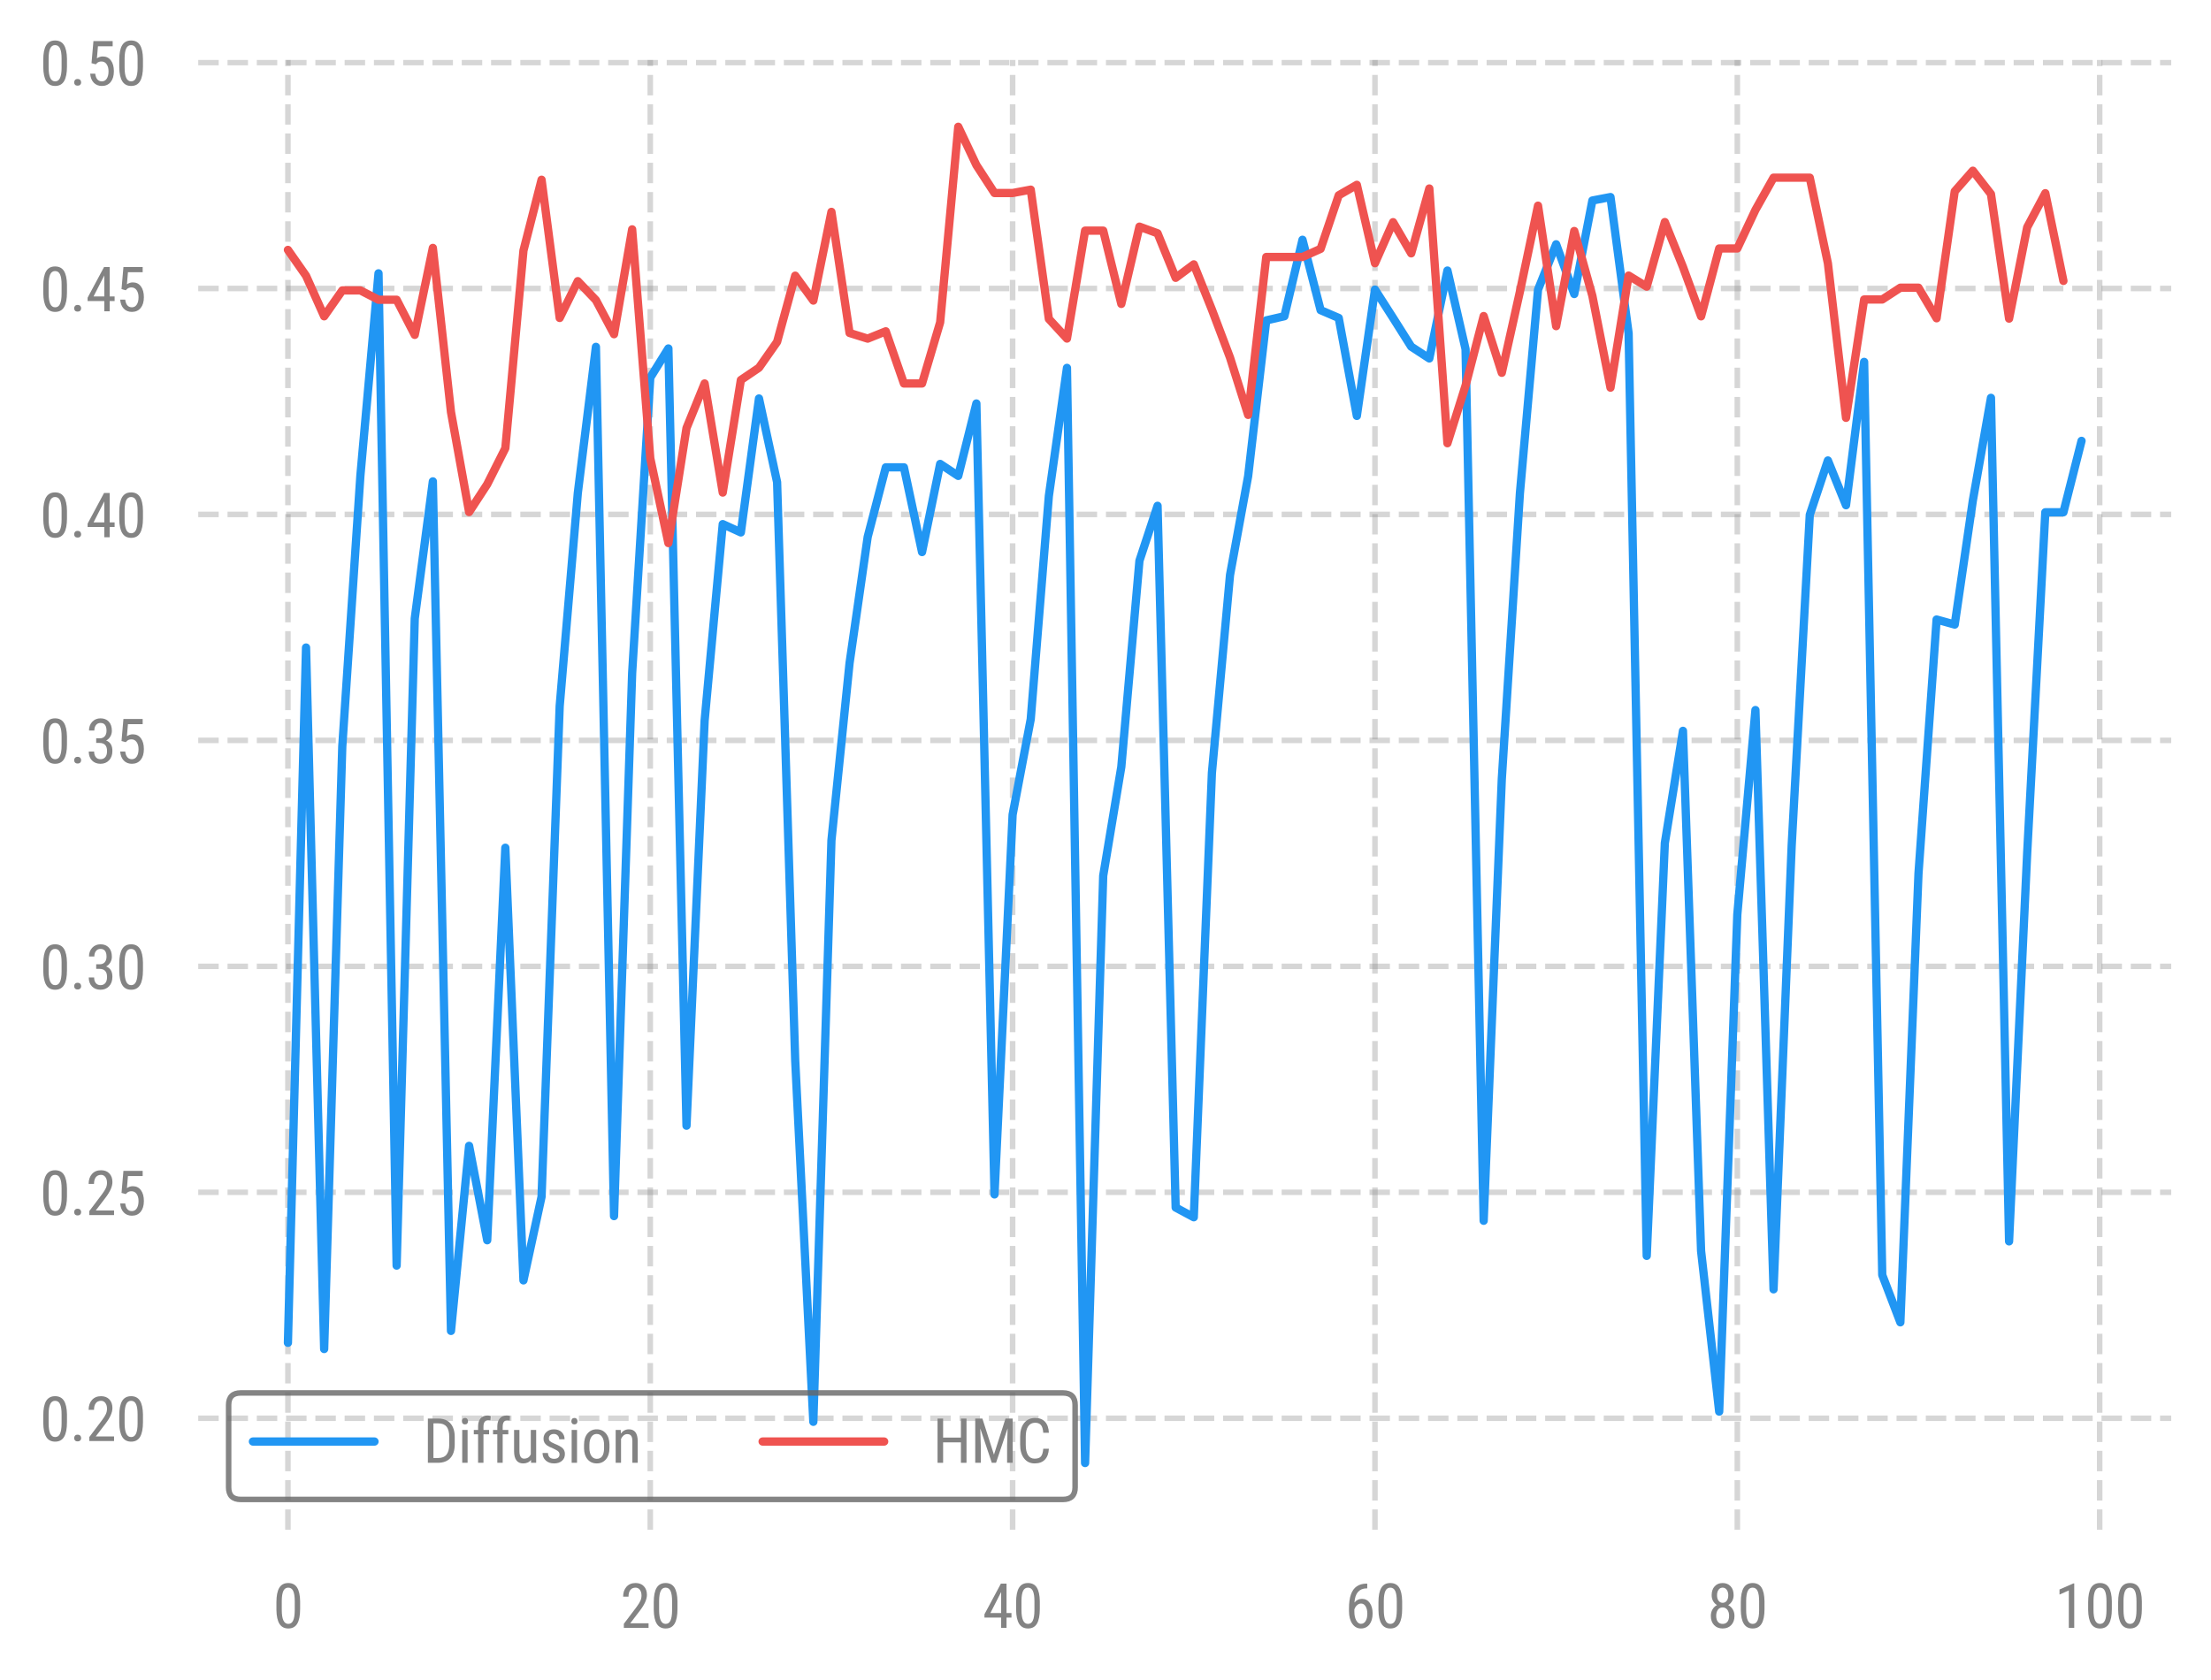<?xml version="1.0" encoding="utf-8" standalone="no"?>
<!DOCTYPE svg PUBLIC "-//W3C//DTD SVG 1.1//EN"
  "http://www.w3.org/Graphics/SVG/1.1/DTD/svg11.dtd">
<svg xmlns:xlink="http://www.w3.org/1999/xlink" width="400.203pt" height="304.151pt" viewBox="0 0 400.203 304.151" xmlns="http://www.w3.org/2000/svg" version="1.1">
 <defs>
  <style type="text/css">*{stroke-linejoin: round; stroke-linecap: butt}</style>
 </defs>
 <g id="figure_1">
  <g id="patch_1">
   <path d="M 0 304.151 
L 400.203 304.151 
L 400.203 0 
L 0 0 
L 0 304.151 
z
" style="fill: none"/>
  </g>
  <g id="axes_1">
   <g id="patch_2">
    <path d="M 35.883 276.966 
L 393.003 276.966 
L 393.003 10.854 
L 35.883 10.854 
L 35.883 276.966 
z
" style="fill: none"/>
   </g>
   <g id="matplotlib.axis_1">
    <g id="xtick_1">
     <g id="line2d_1">
      <path d="M 52.116 276.966 
L 52.116 10.854 
" clip-path="url(#p68a514defc)" style="fill: none; stroke-dasharray: 3.7,1.6; stroke-dashoffset: 0; stroke: #838383; stroke-opacity: 0.33"/>
     </g>
     <g id="line2d_2">
      <defs>
       <path id="ma7dabd837e" d="M 0 0 
L 0 6 
" style="stroke: #000000; stroke-opacity: 0; stroke-width: 1.25"/>
      </defs>
      <g>
       <use xlink:href="#ma7dabd837e" x="52.116" y="276.966" style="fill-opacity: 0; stroke: #000000; stroke-opacity: 0; stroke-width: 1.25"/>
      </g>
     </g>
     <g id="text_1">
      <!-- 0 -->
      <g style="fill: #838383" transform="translate(49.401 294.716) scale(0.11 -0.11)">
       <defs>
        <path id="RobotoCondensed-Regular-30" d="M 2797 1941 
Q 2797 934 2503 435 
Q 2209 -63 1581 -63 
Q 972 -63 672 415 
Q 372 894 359 1853 
L 359 2634 
Q 359 3631 654 4122 
Q 950 4613 1575 4613 
Q 2191 4613 2486 4147 
Q 2781 3681 2797 2738 
L 2797 1941 
z
M 2244 2731 
Q 2244 3453 2084 3795 
Q 1925 4138 1575 4138 
Q 1234 4138 1075 3802 
Q 916 3466 909 2788 
L 909 1850 
Q 909 1131 1075 770 
Q 1241 409 1581 409 
Q 1919 409 2078 750 
Q 2238 1091 2244 1791 
L 2244 2731 
z
" transform="scale(0.016)"/>
       </defs>
       <use xlink:href="#RobotoCondensed-Regular-30"/>
      </g>
     </g>
    </g>
    <g id="xtick_2">
     <g id="line2d_3">
      <path d="M 117.702 276.966 
L 117.702 10.854 
" clip-path="url(#p68a514defc)" style="fill: none; stroke-dasharray: 3.7,1.6; stroke-dashoffset: 0; stroke: #838383; stroke-opacity: 0.33"/>
     </g>
     <g id="line2d_4">
      <g>
       <use xlink:href="#ma7dabd837e" x="117.702" y="276.966" style="fill-opacity: 0; stroke: #000000; stroke-opacity: 0; stroke-width: 1.25"/>
      </g>
     </g>
     <g id="text_2">
      <!-- 20 -->
      <g style="fill: #838383" transform="translate(112.273 294.716) scale(0.11 -0.11)">
       <defs>
        <path id="RobotoCondensed-Regular-32" d="M 2909 0 
L 366 0 
L 366 416 
L 1663 2134 
Q 1956 2531 2070 2786 
Q 2184 3041 2184 3325 
Q 2184 3688 2015 3913 
Q 1847 4138 1572 4138 
Q 1225 4138 1036 3898 
Q 847 3659 847 3209 
L 294 3209 
Q 294 3838 637 4225 
Q 981 4613 1572 4613 
Q 2116 4613 2428 4280 
Q 2741 3947 2741 3394 
Q 2741 2719 2038 1797 
L 1025 472 
L 2909 472 
L 2909 0 
z
" transform="scale(0.016)"/>
       </defs>
       <use xlink:href="#RobotoCondensed-Regular-32"/>
       <use xlink:href="#RobotoCondensed-Regular-30" x="49.365"/>
      </g>
     </g>
    </g>
    <g id="xtick_3">
     <g id="line2d_5">
      <path d="M 183.289 276.966 
L 183.289 10.854 
" clip-path="url(#p68a514defc)" style="fill: none; stroke-dasharray: 3.7,1.6; stroke-dashoffset: 0; stroke: #838383; stroke-opacity: 0.33"/>
     </g>
     <g id="line2d_6">
      <g>
       <use xlink:href="#ma7dabd837e" x="183.289" y="276.966" style="fill-opacity: 0; stroke: #000000; stroke-opacity: 0; stroke-width: 1.25"/>
      </g>
     </g>
     <g id="text_3">
      <!-- 40 -->
      <g style="fill: #838383" transform="translate(177.86 294.716) scale(0.11 -0.11)">
       <defs>
        <path id="RobotoCondensed-Regular-34" d="M 2459 1528 
L 2966 1528 
L 2966 1056 
L 2459 1056 
L 2459 0 
L 1906 0 
L 1906 1056 
L 188 1056 
L 188 1397 
L 1878 4550 
L 2459 4550 
L 2459 1528 
z
M 800 1528 
L 1906 1528 
L 1906 3691 
L 800 1528 
z
" transform="scale(0.016)"/>
       </defs>
       <use xlink:href="#RobotoCondensed-Regular-34"/>
       <use xlink:href="#RobotoCondensed-Regular-30" x="49.365"/>
      </g>
     </g>
    </g>
    <g id="xtick_4">
     <g id="line2d_7">
      <path d="M 248.876 276.966 
L 248.876 10.854 
" clip-path="url(#p68a514defc)" style="fill: none; stroke-dasharray: 3.7,1.6; stroke-dashoffset: 0; stroke: #838383; stroke-opacity: 0.33"/>
     </g>
     <g id="line2d_8">
      <g>
       <use xlink:href="#ma7dabd837e" x="248.876" y="276.966" style="fill-opacity: 0; stroke: #000000; stroke-opacity: 0; stroke-width: 1.25"/>
      </g>
     </g>
     <g id="text_4">
      <!-- 60 -->
      <g style="fill: #838383" transform="translate(243.446 294.716) scale(0.11 -0.11)">
       <defs>
        <path id="RobotoCondensed-Regular-36" d="M 2291 4553 
L 2291 4063 
L 2200 4063 
Q 1647 4050 1334 3689 
Q 1022 3328 975 2603 
Q 1278 2984 1750 2984 
Q 2253 2984 2548 2570 
Q 2844 2156 2844 1484 
Q 2844 769 2517 353 
Q 2191 -63 1641 -63 
Q 1088 -63 750 428 
Q 413 919 413 1731 
L 413 1953 
Q 413 2891 616 3447 
Q 819 4003 1214 4273 
Q 1609 4544 2197 4553 
L 2291 4553 
z
M 1656 2503 
Q 1431 2503 1240 2331 
Q 1050 2159 966 1894 
L 966 1666 
Q 966 1113 1161 764 
Q 1356 416 1641 416 
Q 1950 416 2125 702 
Q 2300 988 2300 1456 
Q 2300 1919 2125 2211 
Q 1950 2503 1656 2503 
z
" transform="scale(0.016)"/>
       </defs>
       <use xlink:href="#RobotoCondensed-Regular-36"/>
       <use xlink:href="#RobotoCondensed-Regular-30" x="49.365"/>
      </g>
     </g>
    </g>
    <g id="xtick_5">
     <g id="line2d_9">
      <path d="M 314.463 276.966 
L 314.463 10.854 
" clip-path="url(#p68a514defc)" style="fill: none; stroke-dasharray: 3.7,1.6; stroke-dashoffset: 0; stroke: #838383; stroke-opacity: 0.33"/>
     </g>
     <g id="line2d_10">
      <g>
       <use xlink:href="#ma7dabd837e" x="314.463" y="276.966" style="fill-opacity: 0; stroke: #000000; stroke-opacity: 0; stroke-width: 1.25"/>
      </g>
     </g>
     <g id="text_5">
      <!-- 80 -->
      <g style="fill: #838383" transform="translate(309.033 294.716) scale(0.11 -0.11)">
       <defs>
        <path id="RobotoCondensed-Regular-38" d="M 2706 3363 
Q 2706 3022 2554 2756 
Q 2403 2491 2147 2341 
Q 2450 2184 2622 1892 
Q 2794 1600 2794 1228 
Q 2794 641 2461 289 
Q 2128 -63 1578 -63 
Q 1028 -63 695 289 
Q 363 641 363 1228 
Q 363 1603 533 1898 
Q 703 2194 997 2344 
Q 741 2494 594 2758 
Q 447 3022 447 3363 
Q 447 3938 758 4275 
Q 1069 4613 1578 4613 
Q 2084 4613 2395 4278 
Q 2706 3944 2706 3363 
z
M 2241 1241 
Q 2241 1631 2056 1867 
Q 1872 2103 1572 2103 
Q 1266 2103 1089 1865 
Q 913 1628 913 1241 
Q 913 847 1086 628 
Q 1259 409 1578 409 
Q 1897 409 2069 628 
Q 2241 847 2241 1241 
z
M 2156 3353 
Q 2156 3700 1993 3919 
Q 1831 4138 1578 4138 
Q 1313 4138 1156 3922 
Q 1000 3706 1000 3353 
Q 1000 2997 1159 2787 
Q 1319 2578 1578 2578 
Q 1844 2578 2000 2790 
Q 2156 3003 2156 3353 
z
" transform="scale(0.016)"/>
       </defs>
       <use xlink:href="#RobotoCondensed-Regular-38"/>
       <use xlink:href="#RobotoCondensed-Regular-30" x="49.365"/>
      </g>
     </g>
    </g>
    <g id="xtick_6">
     <g id="line2d_11">
      <path d="M 380.05 276.966 
L 380.05 10.854 
" clip-path="url(#p68a514defc)" style="fill: none; stroke-dasharray: 3.7,1.6; stroke-dashoffset: 0; stroke: #838383; stroke-opacity: 0.33"/>
     </g>
     <g id="line2d_12">
      <g>
       <use xlink:href="#ma7dabd837e" x="380.05" y="276.966" style="fill-opacity: 0; stroke: #000000; stroke-opacity: 0; stroke-width: 1.25"/>
      </g>
     </g>
     <g id="text_6">
      <!-- 100 -->
      <g style="fill: #838383" transform="translate(371.905 294.716) scale(0.11 -0.11)">
       <defs>
        <path id="RobotoCondensed-Regular-31" d="M 2013 0 
L 1456 0 
L 1456 3853 
L 500 3425 
L 500 3950 
L 1925 4572 
L 2013 4572 
L 2013 0 
z
" transform="scale(0.016)"/>
       </defs>
       <use xlink:href="#RobotoCondensed-Regular-31"/>
       <use xlink:href="#RobotoCondensed-Regular-30" x="49.365"/>
       <use xlink:href="#RobotoCondensed-Regular-30" x="98.73"/>
      </g>
     </g>
    </g>
   </g>
   <g id="matplotlib.axis_2">
    <g id="ytick_1">
     <g id="line2d_13">
      <path d="M 35.883 256.766 
L 393.003 256.766 
" clip-path="url(#p68a514defc)" style="fill: none; stroke-dasharray: 3.7,1.6; stroke-dashoffset: 0; stroke: #838383; stroke-opacity: 0.33"/>
     </g>
     <g id="line2d_14">
      <defs>
       <path id="m94865b2d10" d="M 0 0 
L -6 0 
" style="stroke: #000000; stroke-opacity: 0; stroke-width: 1.25"/>
      </defs>
      <g>
       <use xlink:href="#m94865b2d10" x="35.883" y="256.766" style="fill-opacity: 0; stroke: #000000; stroke-opacity: 0; stroke-width: 1.25"/>
      </g>
     </g>
     <g id="text_7">
      <!-- 0.20 -->
      <g style="fill: #838383" transform="translate(7.2 260.891) scale(0.11 -0.11)">
       <defs>
        <path id="RobotoCondensed-Regular-2e" d="M 450 303 
Q 450 453 539 553 
Q 628 653 806 653 
Q 984 653 1076 553 
Q 1169 453 1169 303 
Q 1169 159 1076 62 
Q 984 -34 806 -34 
Q 628 -34 539 62 
Q 450 159 450 303 
z
" transform="scale(0.016)"/>
       </defs>
       <use xlink:href="#RobotoCondensed-Regular-30"/>
       <use xlink:href="#RobotoCondensed-Regular-2e" x="49.365"/>
       <use xlink:href="#RobotoCondensed-Regular-32" x="75.684"/>
       <use xlink:href="#RobotoCondensed-Regular-30" x="125.049"/>
      </g>
     </g>
    </g>
    <g id="ytick_2">
     <g id="line2d_15">
      <path d="M 35.883 215.859 
L 393.003 215.859 
" clip-path="url(#p68a514defc)" style="fill: none; stroke-dasharray: 3.7,1.6; stroke-dashoffset: 0; stroke: #838383; stroke-opacity: 0.33"/>
     </g>
     <g id="line2d_16">
      <g>
       <use xlink:href="#m94865b2d10" x="35.883" y="215.859" style="fill-opacity: 0; stroke: #000000; stroke-opacity: 0; stroke-width: 1.25"/>
      </g>
     </g>
     <g id="text_8">
      <!-- 0.25 -->
      <g style="fill: #838383" transform="translate(7.2 219.984) scale(0.11 -0.11)">
       <defs>
        <path id="RobotoCondensed-Regular-35" d="M 591 2281 
L 788 4550 
L 2766 4550 
L 2766 4016 
L 1253 4016 
L 1147 2775 
Q 1428 2972 1753 2972 
Q 2284 2972 2587 2559 
Q 2891 2147 2891 1450 
Q 2891 744 2561 340 
Q 2231 -63 1656 -63 
Q 1144 -63 822 271 
Q 500 606 453 1197 
L 972 1197 
Q 1019 806 1195 607 
Q 1372 409 1656 409 
Q 1978 409 2159 689 
Q 2341 969 2341 1444 
Q 2341 1891 2145 2172 
Q 1950 2453 1619 2453 
Q 1344 2453 1178 2309 
L 1031 2163 
L 591 2281 
z
" transform="scale(0.016)"/>
       </defs>
       <use xlink:href="#RobotoCondensed-Regular-30"/>
       <use xlink:href="#RobotoCondensed-Regular-2e" x="49.365"/>
       <use xlink:href="#RobotoCondensed-Regular-32" x="75.684"/>
       <use xlink:href="#RobotoCondensed-Regular-35" x="125.049"/>
      </g>
     </g>
    </g>
    <g id="ytick_3">
     <g id="line2d_17">
      <path d="M 35.883 174.952 
L 393.003 174.952 
" clip-path="url(#p68a514defc)" style="fill: none; stroke-dasharray: 3.7,1.6; stroke-dashoffset: 0; stroke: #838383; stroke-opacity: 0.33"/>
     </g>
     <g id="line2d_18">
      <g>
       <use xlink:href="#m94865b2d10" x="35.883" y="174.952" style="fill-opacity: 0; stroke: #000000; stroke-opacity: 0; stroke-width: 1.25"/>
      </g>
     </g>
     <g id="text_9">
      <!-- 0.30 -->
      <g style="fill: #838383" transform="translate(7.2 179.077) scale(0.11 -0.11)">
       <defs>
        <path id="RobotoCondensed-Regular-33" d="M 1072 2556 
L 1425 2556 
Q 1766 2556 1950 2765 
Q 2134 2975 2134 3338 
Q 2134 4138 1516 4138 
Q 1219 4138 1050 3922 
Q 881 3706 881 3356 
L 331 3356 
Q 331 3903 664 4258 
Q 997 4613 1516 4613 
Q 2053 4613 2368 4277 
Q 2684 3941 2684 3325 
Q 2684 3009 2520 2736 
Q 2356 2463 2094 2334 
Q 2738 2097 2738 1269 
Q 2738 659 2398 298 
Q 2059 -63 1513 -63 
Q 972 -63 639 279 
Q 306 622 306 1200 
L 859 1200 
Q 859 838 1034 623 
Q 1209 409 1513 409 
Q 1822 409 2005 618 
Q 2188 828 2188 1256 
Q 2188 2084 1403 2084 
L 1072 2084 
L 1072 2556 
z
" transform="scale(0.016)"/>
       </defs>
       <use xlink:href="#RobotoCondensed-Regular-30"/>
       <use xlink:href="#RobotoCondensed-Regular-2e" x="49.365"/>
       <use xlink:href="#RobotoCondensed-Regular-33" x="75.684"/>
       <use xlink:href="#RobotoCondensed-Regular-30" x="125.049"/>
      </g>
     </g>
    </g>
    <g id="ytick_4">
     <g id="line2d_19">
      <path d="M 35.883 134.045 
L 393.003 134.045 
" clip-path="url(#p68a514defc)" style="fill: none; stroke-dasharray: 3.7,1.6; stroke-dashoffset: 0; stroke: #838383; stroke-opacity: 0.33"/>
     </g>
     <g id="line2d_20">
      <g>
       <use xlink:href="#m94865b2d10" x="35.883" y="134.045" style="fill-opacity: 0; stroke: #000000; stroke-opacity: 0; stroke-width: 1.25"/>
      </g>
     </g>
     <g id="text_10">
      <!-- 0.35 -->
      <g style="fill: #838383" transform="translate(7.2 138.17) scale(0.11 -0.11)">
       <use xlink:href="#RobotoCondensed-Regular-30"/>
       <use xlink:href="#RobotoCondensed-Regular-2e" x="49.365"/>
       <use xlink:href="#RobotoCondensed-Regular-33" x="75.684"/>
       <use xlink:href="#RobotoCondensed-Regular-35" x="125.049"/>
      </g>
     </g>
    </g>
    <g id="ytick_5">
     <g id="line2d_21">
      <path d="M 35.883 93.139 
L 393.003 93.139 
" clip-path="url(#p68a514defc)" style="fill: none; stroke-dasharray: 3.7,1.6; stroke-dashoffset: 0; stroke: #838383; stroke-opacity: 0.33"/>
     </g>
     <g id="line2d_22">
      <g>
       <use xlink:href="#m94865b2d10" x="35.883" y="93.139" style="fill-opacity: 0; stroke: #000000; stroke-opacity: 0; stroke-width: 1.25"/>
      </g>
     </g>
     <g id="text_11">
      <!-- 0.40 -->
      <g style="fill: #838383" transform="translate(7.2 97.264) scale(0.11 -0.11)">
       <use xlink:href="#RobotoCondensed-Regular-30"/>
       <use xlink:href="#RobotoCondensed-Regular-2e" x="49.365"/>
       <use xlink:href="#RobotoCondensed-Regular-34" x="75.684"/>
       <use xlink:href="#RobotoCondensed-Regular-30" x="125.049"/>
      </g>
     </g>
    </g>
    <g id="ytick_6">
     <g id="line2d_23">
      <path d="M 35.883 52.232 
L 393.003 52.232 
" clip-path="url(#p68a514defc)" style="fill: none; stroke-dasharray: 3.7,1.6; stroke-dashoffset: 0; stroke: #838383; stroke-opacity: 0.33"/>
     </g>
     <g id="line2d_24">
      <g>
       <use xlink:href="#m94865b2d10" x="35.883" y="52.232" style="fill-opacity: 0; stroke: #000000; stroke-opacity: 0; stroke-width: 1.25"/>
      </g>
     </g>
     <g id="text_12">
      <!-- 0.45 -->
      <g style="fill: #838383" transform="translate(7.2 56.357) scale(0.11 -0.11)">
       <use xlink:href="#RobotoCondensed-Regular-30"/>
       <use xlink:href="#RobotoCondensed-Regular-2e" x="49.365"/>
       <use xlink:href="#RobotoCondensed-Regular-34" x="75.684"/>
       <use xlink:href="#RobotoCondensed-Regular-35" x="125.049"/>
      </g>
     </g>
    </g>
    <g id="ytick_7">
     <g id="line2d_25">
      <path d="M 35.883 11.325 
L 393.003 11.325 
" clip-path="url(#p68a514defc)" style="fill: none; stroke-dasharray: 3.7,1.6; stroke-dashoffset: 0; stroke: #838383; stroke-opacity: 0.33"/>
     </g>
     <g id="line2d_26">
      <g>
       <use xlink:href="#m94865b2d10" x="35.883" y="11.325" style="fill-opacity: 0; stroke: #000000; stroke-opacity: 0; stroke-width: 1.25"/>
      </g>
     </g>
     <g id="text_13">
      <!-- 0.50 -->
      <g style="fill: #838383" transform="translate(7.2 15.45) scale(0.11 -0.11)">
       <use xlink:href="#RobotoCondensed-Regular-30"/>
       <use xlink:href="#RobotoCondensed-Regular-2e" x="49.365"/>
       <use xlink:href="#RobotoCondensed-Regular-35" x="75.684"/>
       <use xlink:href="#RobotoCondensed-Regular-30" x="125.049"/>
      </g>
     </g>
    </g>
   </g>
   <g id="line2d_27">
    <path d="M 52.116 243.103 
L 55.395 117.232 
L 58.674 244.231 
L 61.954 135.162 
L 65.233 86.101 
L 68.512 49.485 
L 71.792 229.126 
L 75.071 111.982 
L 78.35 87.15 
L 81.63 240.953 
L 84.909 207.451 
L 88.188 224.538 
L 91.468 153.478 
L 94.747 231.804 
L 98.026 216.651 
L 101.306 127.835 
L 104.585 89.286 
L 107.864 62.796 
L 111.144 220.17 
L 114.423 121.862 
L 117.702 68.366 
L 120.982 63.088 
L 124.261 203.802 
L 127.54 130.469 
L 130.82 94.889 
L 134.099 96.392 
L 137.379 72.141 
L 140.658 87.293 
L 143.937 191.99 
L 147.217 257.41 
L 150.496 152.157 
L 153.775 120.048 
L 157.055 97.199 
L 160.334 84.607 
L 163.613 84.607 
L 166.893 99.947 
L 170.172 83.99 
L 173.451 86.16 
L 176.731 73.048 
L 180.01 216.243 
L 183.289 147.494 
L 186.569 130.201 
L 189.848 89.8 
L 193.127 66.601 
L 196.407 264.87 
L 199.686 158.543 
L 202.965 138.831 
L 206.245 101.522 
L 209.524 91.574 
L 212.803 218.62 
L 216.083 220.376 
L 219.362 139.923 
L 222.641 104.1 
L 225.921 86.2 
L 229.2 58.004 
L 232.479 57.252 
L 235.759 43.409 
L 239.038 56.153 
L 242.317 57.561 
L 245.597 75.298 
L 248.876 52.433 
L 252.155 57.556 
L 255.435 62.755 
L 258.714 64.894 
L 261.993 48.98 
L 265.273 63.208 
L 268.552 221.013 
L 271.831 141.086 
L 275.111 89.32 
L 278.39 52.453 
L 281.669 44.227 
L 284.949 53.231 
L 288.228 36.304 
L 291.507 35.675 
L 294.787 60.345 
L 298.066 227.364 
L 301.345 152.626 
L 304.625 132.315 
L 307.904 226.474 
L 311.183 255.558 
L 314.463 165.569 
L 317.742 128.55 
L 321.021 233.424 
L 324.301 153.144 
L 327.58 93.203 
L 330.859 83.365 
L 334.139 91.469 
L 337.418 65.518 
L 340.698 230.83 
L 343.977 239.4 
L 347.256 158.16 
L 350.536 112.161 
L 353.815 113.074 
L 357.094 90.627 
L 360.374 72.026 
L 363.653 224.739 
L 366.932 154.43 
L 370.212 92.745 
L 373.491 92.745 
L 376.77 79.817 
" clip-path="url(#p68a514defc)" style="fill: none; stroke: #2196f3; stroke-width: 1.5; stroke-linecap: round"/>
   </g>
   <g id="line2d_28">
    <path d="M 52.116 45.243 
L 55.395 49.927 
L 58.674 57.266 
L 61.954 52.577 
L 65.233 52.577 
L 68.512 54.267 
L 71.792 54.267 
L 75.071 60.625 
L 78.35 44.882 
L 81.63 74.591 
L 84.909 92.708 
L 88.188 87.678 
L 91.468 81.149 
L 94.747 45.371 
L 98.026 32.542 
L 101.306 57.564 
L 104.585 50.9 
L 107.864 54.335 
L 111.144 60.507 
L 114.423 41.523 
L 117.702 82.965 
L 120.982 98.321 
L 124.261 77.499 
L 127.54 69.424 
L 130.82 89.178 
L 134.099 68.799 
L 137.379 66.574 
L 140.658 61.895 
L 143.937 49.909 
L 147.217 54.419 
L 150.496 38.357 
L 153.775 60.281 
L 157.055 61.307 
L 160.334 59.981 
L 163.613 69.429 
L 166.893 69.428 
L 170.172 58.356 
L 173.451 22.95 
L 176.731 29.892 
L 180.01 34.944 
L 183.289 34.944 
L 186.569 34.336 
L 189.848 57.74 
L 193.127 61.295 
L 196.407 41.755 
L 199.686 41.755 
L 202.965 55.022 
L 206.245 41.033 
L 209.524 42.235 
L 212.803 50.3 
L 216.083 47.861 
L 219.362 56.053 
L 222.641 64.744 
L 225.921 75.115 
L 229.2 46.524 
L 232.479 46.524 
L 235.759 46.524 
L 239.038 45.05 
L 242.317 35.358 
L 245.597 33.463 
L 248.876 47.653 
L 252.155 40.224 
L 255.435 45.869 
L 258.714 34.127 
L 261.993 80.246 
L 265.273 69.814 
L 268.552 57.219 
L 271.831 67.492 
L 275.111 52.802 
L 278.39 37.233 
L 281.669 59.046 
L 284.949 41.821 
L 288.228 53.567 
L 291.507 70.183 
L 294.787 49.889 
L 298.066 51.895 
L 301.345 40.201 
L 304.625 48.327 
L 307.904 57.273 
L 311.183 44.984 
L 314.463 44.984 
L 317.742 38.01 
L 321.021 32.166 
L 324.301 32.166 
L 327.58 32.166 
L 330.859 47.675 
L 334.139 75.645 
L 337.418 54.222 
L 340.698 54.221 
L 343.977 52.085 
L 347.256 52.085 
L 350.536 57.622 
L 353.815 34.644 
L 357.094 30.906 
L 360.374 35.132 
L 363.653 57.684 
L 366.932 41.147 
L 370.212 34.978 
L 373.491 50.856 
" clip-path="url(#p68a514defc)" style="fill: none; stroke: #ef5350; stroke-width: 1.5; stroke-linecap: round"/>
   </g>
   <g id="patch_3">
    <path d="M 35.883 276.966 
L 35.883 10.854 
" style="fill: none"/>
   </g>
   <g id="patch_4">
    <path d="M 393.003 276.966 
L 393.003 10.854 
" style="fill: none"/>
   </g>
   <g id="patch_5">
    <path d="M 35.883 276.966 
L 393.003 276.966 
" style="fill: none"/>
   </g>
   <g id="patch_6">
    <path d="M 35.883 10.854 
L 393.003 10.854 
" style="fill: none"/>
   </g>
   <g id="legend_1">
    <g id="patch_7">
     <path d="M 43.583 271.466 
L 192.403 271.466 
Q 194.603 271.466 194.603 269.266 
L 194.603 254.382 
Q 194.603 252.182 192.403 252.182 
L 43.583 252.182 
Q 41.383 252.182 41.383 254.382 
L 41.383 269.266 
Q 41.383 271.466 43.583 271.466 
L 43.583 271.466 
z
" style="fill: none; opacity: 0.8; stroke: #666666; stroke-linejoin: miter"/>
    </g>
    <g id="line2d_29">
     <path d="M 45.783 260.982 
L 56.783 260.982 
L 67.783 260.982 
" style="fill: none; stroke: #2196f3; stroke-width: 1.5; stroke-linecap: round"/>
    </g>
    <g id="text_14">
     <!-- Diffusion -->
     <g style="fill: #838383" transform="translate(76.583 264.832) scale(0.11 -0.11)">
      <defs>
       <path id="RobotoCondensed-Regular-44" d="M 491 0 
L 491 4550 
L 1575 4550 
Q 2372 4550 2812 4051 
Q 3253 3553 3253 2650 
L 3253 1888 
Q 3253 984 2806 492 
Q 2359 0 1509 0 
L 491 0 
z
M 1063 4056 
L 1063 491 
L 1522 491 
Q 2125 491 2403 836 
Q 2681 1181 2688 1859 
L 2688 2666 
Q 2688 3384 2411 3720 
Q 2134 4056 1575 4056 
L 1063 4056 
z
" transform="scale(0.016)"/>
       <path id="RobotoCondensed-Regular-69" d="M 1009 0 
L 456 0 
L 456 3381 
L 1009 3381 
L 1009 0 
z
M 1053 4278 
Q 1053 4138 975 4044 
Q 897 3950 738 3950 
Q 581 3950 503 4044 
Q 425 4138 425 4278 
Q 425 4419 503 4516 
Q 581 4613 737 4613 
Q 894 4613 973 4514 
Q 1053 4416 1053 4278 
z
" transform="scale(0.016)"/>
       <path id="RobotoCondensed-Regular-66" d="M 656 0 
L 656 2934 
L 216 2934 
L 216 3381 
L 656 3381 
L 656 3772 
Q 666 4288 917 4577 
Q 1169 4866 1628 4866 
Q 1794 4866 1963 4813 
L 1934 4344 
Q 1816 4372 1681 4372 
Q 1209 4372 1209 3700 
L 1209 3381 
L 1788 3381 
L 1788 2934 
L 1209 2934 
L 1209 0 
L 656 0 
z
" transform="scale(0.016)"/>
       <path id="RobotoCondensed-Regular-75" d="M 2138 297 
Q 1863 -63 1334 -63 
Q 875 -63 640 254 
Q 406 572 403 1178 
L 403 3381 
L 953 3381 
L 953 1219 
Q 953 428 1428 428 
Q 1931 428 2122 878 
L 2122 3381 
L 2675 3381 
L 2675 0 
L 2150 0 
L 2138 297 
z
" transform="scale(0.016)"/>
       <path id="RobotoCondensed-Regular-73" d="M 2056 866 
Q 2056 1044 1922 1172 
Q 1788 1300 1403 1472 
Q 956 1656 773 1787 
Q 591 1919 500 2086 
Q 409 2253 409 2484 
Q 409 2897 711 3170 
Q 1013 3444 1481 3444 
Q 1975 3444 2275 3156 
Q 2575 2869 2575 2419 
L 2025 2419 
Q 2025 2647 1872 2808 
Q 1719 2969 1481 2969 
Q 1238 2969 1098 2842 
Q 959 2716 959 2503 
Q 959 2334 1061 2231 
Q 1163 2128 1550 1959 
Q 2166 1719 2387 1489 
Q 2609 1259 2609 906 
Q 2609 466 2306 201 
Q 2003 -63 1494 -63 
Q 966 -63 637 240 
Q 309 544 309 1009 
L 866 1009 
Q 875 728 1037 568 
Q 1200 409 1494 409 
Q 1769 409 1912 532 
Q 2056 656 2056 866 
z
" transform="scale(0.016)"/>
       <path id="RobotoCondensed-Regular-6f" d="M 297 1847 
Q 297 2584 655 3014 
Q 1013 3444 1600 3444 
Q 2188 3444 2545 3025 
Q 2903 2606 2913 1884 
L 2913 1528 
Q 2913 794 2556 365 
Q 2200 -63 1606 -63 
Q 1019 -63 664 353 
Q 309 769 297 1478 
L 297 1847 
z
M 850 1528 
Q 850 1006 1054 707 
Q 1259 409 1606 409 
Q 2338 409 2359 1466 
L 2359 1847 
Q 2359 2366 2153 2667 
Q 1947 2969 1600 2969 
Q 1259 2969 1054 2667 
Q 850 2366 850 1850 
L 850 1528 
z
" transform="scale(0.016)"/>
       <path id="RobotoCondensed-Regular-6e" d="M 934 3381 
L 950 3016 
Q 1272 3444 1772 3444 
Q 2669 3444 2681 2247 
L 2681 0 
L 2131 0 
L 2131 2222 
Q 2131 2619 1998 2786 
Q 1866 2953 1600 2953 
Q 1394 2953 1230 2815 
Q 1066 2678 966 2456 
L 966 0 
L 413 0 
L 413 3381 
L 934 3381 
z
" transform="scale(0.016)"/>
      </defs>
      <use xlink:href="#RobotoCondensed-Regular-44"/>
      <use xlink:href="#RobotoCondensed-Regular-69" x="57.08"/>
      <use xlink:href="#RobotoCondensed-Regular-66" x="79.98"/>
      <use xlink:href="#RobotoCondensed-Regular-66" x="111.621"/>
      <use xlink:href="#RobotoCondensed-Regular-75" x="143.262"/>
      <use xlink:href="#RobotoCondensed-Regular-73" x="191.602"/>
      <use xlink:href="#RobotoCondensed-Regular-69" x="237.158"/>
      <use xlink:href="#RobotoCondensed-Regular-6f" x="260.059"/>
      <use xlink:href="#RobotoCondensed-Regular-6e" x="310.254"/>
     </g>
    </g>
    <g id="line2d_30">
     <path d="M 138.037 260.982 
L 149.037 260.982 
L 160.037 260.982 
" style="fill: none; stroke: #ef5350; stroke-width: 1.5; stroke-linecap: round"/>
    </g>
    <g id="text_15">
     <!-- HMC -->
     <g style="fill: #838383" transform="translate(168.837 264.832) scale(0.11 -0.11)">
      <defs>
       <path id="RobotoCondensed-Regular-48" d="M 3469 0 
L 2894 0 
L 2894 2103 
L 1063 2103 
L 1063 0 
L 491 0 
L 491 4550 
L 1063 4550 
L 1063 2594 
L 2894 2594 
L 2894 4550 
L 3469 4550 
L 3469 0 
z
" transform="scale(0.016)"/>
       <path id="RobotoCondensed-Regular-4d" d="M 1228 4550 
L 2416 838 
L 3603 4550 
L 4341 4550 
L 4341 0 
L 3769 0 
L 3769 1772 
L 3822 3547 
L 2631 0 
L 2194 0 
L 1009 3534 
L 1063 1772 
L 1063 0 
L 491 0 
L 491 4550 
L 1228 4550 
z
" transform="scale(0.016)"/>
       <path id="RobotoCondensed-Regular-43" d="M 3344 1444 
Q 3306 713 2932 325 
Q 2559 -63 1878 -63 
Q 1194 -63 791 457 
Q 388 978 388 1869 
L 388 2694 
Q 388 3581 802 4097 
Q 1216 4613 1931 4613 
Q 2591 4613 2952 4217 
Q 3313 3822 3344 3088 
L 2766 3088 
Q 2728 3644 2531 3881 
Q 2334 4119 1931 4119 
Q 1466 4119 1216 3755 
Q 966 3391 966 2688 
L 966 1853 
Q 966 1163 1198 794 
Q 1431 425 1878 425 
Q 2325 425 2522 647 
Q 2719 869 2766 1444 
L 3344 1444 
z
" transform="scale(0.016)"/>
      </defs>
      <use xlink:href="#RobotoCondensed-Regular-48"/>
      <use xlink:href="#RobotoCondensed-Regular-4d" x="62.012"/>
      <use xlink:href="#RobotoCondensed-Regular-43" x="137.549"/>
     </g>
    </g>
   </g>
  </g>
 </g>
 <defs>
  <clipPath id="p68a514defc">
   <rect x="35.883" y="10.854" width="357.12" height="266.112"/>
  </clipPath>
 </defs>
</svg>

